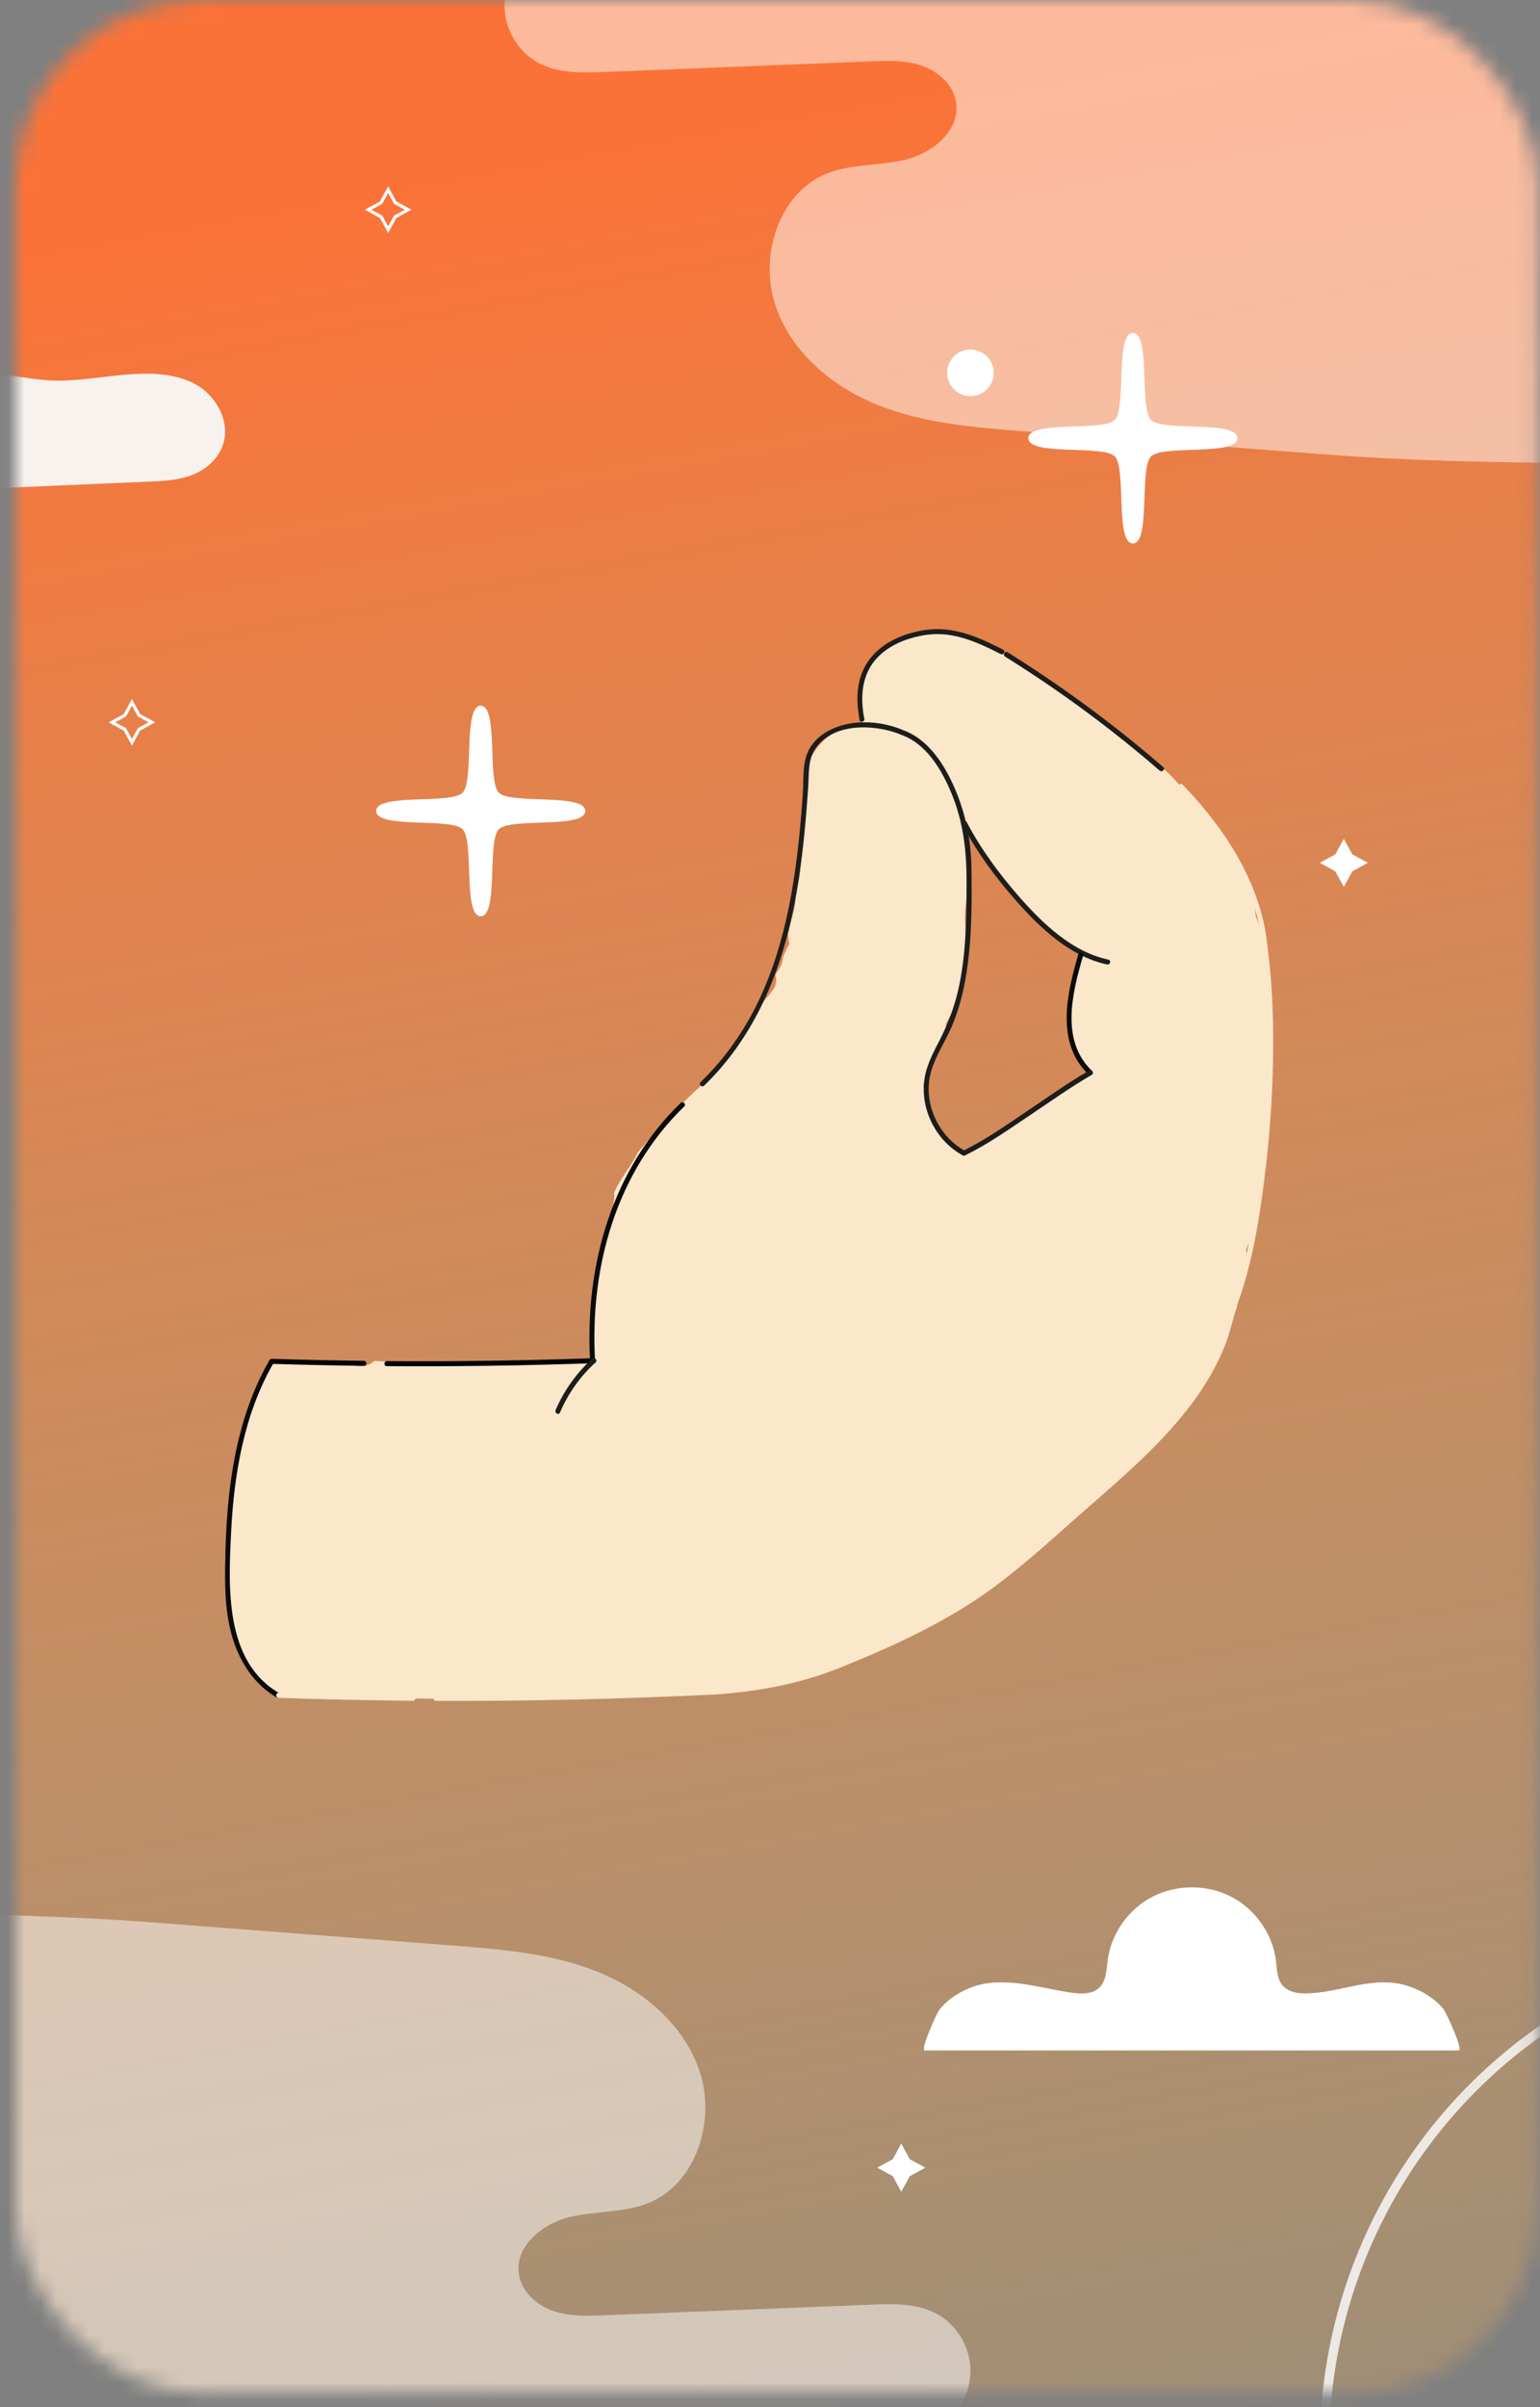 <svg width="96" height="150" viewBox="0 0 96 150" fill="none" xmlns="http://www.w3.org/2000/svg">
<rect x="0" y="0" width="96" height="150" fill="#808080" stroke="none"/>
<mask id="mask0_117_18273" style="mask-type:alpha" maskUnits="userSpaceOnUse" x="0" y="0" width="96" height="150">
<rect x="0.964" width="94.907" height="149.137" rx="11.561" fill="#F6DFCF"/>
</mask>
<g mask="url(#mask0_117_18273)">
<rect x="-1.94" y="-6.10352e-05" width="110.349" height="156.812" fill="url(#paint0_linear_117_18273)"/>
<mask id="mask1_117_18273" style="mask-type:luminance" maskUnits="userSpaceOnUse" x="-16" y="-3" width="163" height="162">
<path d="M146.16 -2.904L-15.008 -2.904L-15.008 158.264L146.16 158.264L146.16 -2.904Z" fill="white"/>
</mask>
<g mask="url(#mask1_117_18273)">
<path d="M83.242 53.239L82.274 53.767L83.242 54.298L83.771 55.267L84.301 54.298L85.27 53.767L84.301 53.239L83.771 52.271L83.242 53.239Z" fill="white"/>
<path d="M55.655 134.549L54.686 135.077L55.655 135.608L56.183 136.576L56.714 135.608L57.682 135.077L56.714 134.549L56.183 133.58L55.655 134.549Z" fill="white"/>
<path opacity="0.5" d="M112.068 -2.768L33.071 -2.904C32.01 -2.114 31.386 -0.75 31.461 0.59C31.54 1.931 32.32 3.21 33.465 3.864C34.718 4.583 36.233 4.544 37.665 4.486C43.197 4.266 48.729 4.046 54.264 3.825C55.346 3.783 56.457 3.745 57.482 4.101C58.508 4.457 59.445 5.302 59.606 6.4C59.858 8.139 58.129 9.538 56.463 9.943C54.797 10.348 53.001 10.189 51.42 10.866C48.577 12.086 47.353 15.869 48.29 18.881C49.227 21.892 51.859 24.094 54.727 25.241C57.599 26.387 60.723 26.637 63.794 26.873C70.019 27.352 76.242 27.828 82.468 28.307C93.084 29.123 103.579 28.715 114.217 29.039C113.317 18.479 112.964 7.786 112.065 -2.774L112.068 -2.768Z" fill="white"/>
<path d="M-5.486 24.941C-6.401 26.099 -6.617 27.971 -5.736 29.162C-4.751 30.494 -2.94 30.541 -1.373 30.472C2.181 30.319 5.732 30.163 9.286 30.011C10.204 29.971 11.139 29.927 12.005 29.586C12.87 29.245 13.665 28.552 13.935 27.594C14.361 26.092 13.319 24.469 11.995 23.845C9.289 22.568 5.832 23.914 2.957 23.696C0.191 23.49 -3.36 22.248 -5.486 24.941Z" fill="#F8F2EE"/>
<path opacity="0.5" d="M-20.119 150.868L58.879 151.004C59.939 150.214 60.564 148.85 60.488 147.51C60.409 146.169 59.63 144.89 58.484 144.236C57.231 143.517 55.717 143.556 54.284 143.614C48.752 143.834 43.221 144.054 37.686 144.275C36.603 144.317 35.492 144.356 34.467 143.999C33.441 143.643 32.504 142.798 32.343 141.7C32.091 139.961 33.82 138.562 35.486 138.157C37.152 137.753 38.948 137.911 40.529 137.234C43.372 136.014 44.596 132.231 43.659 129.219C42.722 126.208 40.09 124.006 37.222 122.859C34.35 121.713 31.226 121.464 28.156 121.227C21.93 120.748 15.707 120.272 9.481 119.793C-1.135 118.977 -11.63 119.385 -22.268 119.061C-21.368 129.621 -21.015 140.314 -20.116 150.874L-20.119 150.868Z" fill="white"/>
<circle cx="60.494" cy="23.231" r="1.452" fill="white"/>
<path fill-rule="evenodd" clip-rule="evenodd" d="M24.195 11.616L23.682 12.555L22.743 13.069L23.682 13.583L24.195 14.52L24.709 13.583L25.647 13.069L24.709 12.555L24.195 11.616ZM24.195 12.029L24.562 12.701L25.234 13.069L24.562 13.436L24.195 14.107L23.828 13.436L23.157 13.069L23.828 12.701L24.195 12.029Z" fill="white"/>
<path fill-rule="evenodd" clip-rule="evenodd" d="M8.224 43.559L7.71 44.498L6.772 45.012L7.71 45.526L8.224 46.463L8.737 45.526L9.676 45.012L8.737 44.498L8.224 43.559ZM8.224 43.972L8.591 44.645L9.262 45.012L8.591 45.379L8.224 46.05L7.856 45.379L7.185 45.012L7.856 44.645L8.224 43.972Z" fill="white"/>
<path d="M63.299 123.574C64.424 123.689 65.562 123.981 66.608 124.146C67.269 124.25 68.04 124.321 68.52 123.864C68.97 123.44 68.97 122.75 69.052 122.141C69.27 120.479 70.354 118.952 71.863 118.182C73.37 117.412 75.261 117.418 76.761 118.199C78.26 118.979 79.334 120.516 79.541 122.178C79.589 122.555 79.596 122.942 79.719 123.302C79.968 124.022 80.669 124.227 81.372 124.22C83.607 124.2 85.601 123.033 87.823 123.773C88.651 124.049 89.418 124.52 89.977 125.186C90.14 125.384 91.248 127.772 90.927 127.772L57.645 127.772C57.339 127.772 58.409 125.418 58.565 125.223C59.124 124.54 59.898 124.059 60.733 123.776C61.544 123.504 62.413 123.483 63.292 123.574L63.299 123.574Z" fill="white"/>
<circle opacity="0.8" cx="114.217" cy="152.456" r="31.653" stroke="white" stroke-width="0.581"/>
<path d="M77.137 27.305C77.137 28.43 72.485 27.701 71.75 28.441C71.016 29.18 71.74 33.863 70.622 33.863C69.504 33.863 70.228 29.18 69.493 28.441C68.758 27.701 64.106 28.43 64.106 27.305C64.106 26.18 68.758 26.908 69.493 26.169C70.228 25.43 69.504 20.747 70.622 20.747C71.74 20.747 71.016 25.43 71.75 26.169C72.485 26.908 77.137 26.18 77.137 27.305Z" fill="white"/>
<path d="M36.483 50.536C36.483 51.661 31.83 50.933 31.095 51.672C30.361 52.412 31.085 57.095 29.967 57.095C28.849 57.095 29.573 52.412 28.838 51.672C28.104 50.933 23.451 51.661 23.451 50.536C23.451 49.411 28.104 50.14 28.838 49.4C29.573 48.661 28.849 43.978 29.967 43.978C31.085 43.978 30.361 48.661 31.095 49.4C31.83 50.14 36.483 49.411 36.483 50.536Z" fill="white"/>
</g>
<g clip-path="url(#clip0_117_18273)">
<path d="M78.719 72.015C78.976 71.144 78.81 70.368 79.001 69.643C79.162 69.018 79.175 68.447 79.109 67.751C79.109 67.564 79.1 67.559 79.096 67.368C79.092 67.259 79.104 66.868 79.104 66.759C79.233 65.809 79.324 65.151 79.179 64.342C79.216 63.996 79.204 63.709 79.125 63.363C79.109 63.033 79.187 62.813 79.071 62.513C79.042 62.312 79.133 62.233 79.109 62.033C79.216 61.658 79.071 61.175 79.071 60.77L79.021 60.47C79.034 60.124 78.984 59.866 78.893 59.549C78.939 59.295 78.702 59.058 78.69 58.791C78.661 58.187 78.516 57.607 78.275 57.082C78.197 55.798 77.707 54.798 77.044 53.669C76.373 51.835 74.794 50.514 73.584 48.997C72.614 47.78 71.383 47.009 70.16 46.059C68.548 44.804 66.973 43.758 65.36 42.508C64.867 42.125 64.245 41.37 63.516 41.362C63.068 40.949 62.674 40.578 62.032 40.424C61.675 40.337 61.261 39.978 60.901 39.907C60.246 39.582 59.707 39.524 58.977 39.386C57.916 39.186 56.395 39.503 55.446 40.12C54.675 40.62 54.107 41.262 53.751 42.112C53.452 42.829 53.585 44.338 53.734 45.121C53.179 45.404 52.395 45.138 52.026 45.642C50.849 46.3 49.991 47.843 50.066 49.184C50.124 50.218 50.099 51.248 50 52.273C49.929 52.685 49.838 53.09 49.743 53.49C49.834 53.66 49.892 53.865 49.884 54.106C49.88 54.294 49.859 54.477 49.83 54.661C49.822 54.732 49.805 54.802 49.792 54.873C49.718 55.286 49.623 55.694 49.589 56.111C49.531 56.795 49.287 57.428 49.158 58.095C49.15 58.136 49.133 58.17 49.125 58.212C49.146 58.42 49.171 58.624 49.208 58.828C49.046 59.099 48.914 59.387 48.802 59.678C48.798 59.858 48.752 60.045 48.653 60.237C48.562 60.412 48.458 60.575 48.346 60.733C48.425 61.041 48.4 61.375 48.213 61.642C47.94 62.037 47.608 62.375 47.322 62.758C47.206 62.917 47.094 63.075 46.978 63.233C46.978 63.283 46.978 63.329 46.966 63.379C46.958 63.546 46.908 63.7 46.816 63.846C46.804 63.867 46.796 63.884 46.783 63.9C46.779 63.909 46.771 63.917 46.767 63.921C46.692 64.059 46.601 64.188 46.497 64.305C46.477 64.33 46.452 64.35 46.427 64.371C46.348 64.434 46.269 64.496 46.187 64.555C46.079 64.967 45.677 64.984 45.623 65.405C45.486 65.509 44.848 66.297 44.632 66.58C44.603 66.63 44.479 66.822 44.45 66.876C44.131 67.143 44.131 67.314 43.778 67.601C42.398 68.731 39.812 71.723 39.762 71.819C39.368 72.632 38.767 73.315 38.365 74.132C38.332 74.198 38.307 74.265 38.278 74.332C38.299 74.432 38.307 74.54 38.291 74.657C38.278 74.774 38.253 74.882 38.233 74.986C38.237 74.986 38.241 74.986 38.249 74.986C37.922 76.912 37.184 77.745 37.118 80.675C37.114 80.888 37.039 81.067 36.948 81.221C36.931 81.554 36.877 81.884 36.79 82.2C37.014 82.404 36.828 83.146 36.906 83.451C36.993 83.788 37.002 83.934 36.902 84.267C36.778 84.676 36.828 84.718 36.421 84.847C36.347 84.897 36.272 84.934 36.189 84.968C36.198 85.026 35.862 84.793 35.87 84.851C34.846 84.938 34.208 84.826 33.18 84.897C32.84 84.918 32.658 84.955 32.318 84.976C32.297 84.976 31.763 84.976 31.742 84.976C29.632 84.788 27.834 85.08 25.72 84.943C24.932 84.893 24.14 84.847 23.353 84.801C22.963 85.163 22.333 85.239 21.873 84.972C21.848 84.968 21.836 84.963 21.832 84.959C21.745 84.959 21.654 84.959 21.571 84.959C21.272 84.955 20.978 84.93 20.684 84.876C20.671 84.876 20.663 84.884 20.651 84.884C20.348 84.947 20.041 84.993 19.735 85.03C19.303 85.147 18.848 84.868 18.321 84.888C17.865 84.905 17.509 84.888 17.028 85.013C16.174 85.705 16.22 86.164 15.648 87.814C15.627 87.843 15.424 88.256 15.403 88.285C15.213 88.577 15.466 88.627 15.325 88.969C15.229 89.081 15.146 89.206 15.055 89.323C15.047 89.623 15.022 89.927 14.968 90.24C14.968 90.26 14.96 90.281 14.956 90.302C14.641 91.532 14.429 92.374 14.255 93.736C14.288 93.79 14.313 93.849 14.351 93.903C14.338 93.982 14.326 94.061 14.317 94.141C14.04 96.541 14.152 98.912 14.496 101.3C14.595 102.001 14.711 102.659 15.109 103.268C15.905 104.485 16.419 105.539 17.778 105.66C18.893 105.76 20.564 105.747 21.687 105.764C26.478 105.835 30.714 105.993 35.19 105.764C36.409 105.701 37.503 105.797 38.718 105.672C39.518 105.589 40.102 105.714 40.898 105.593C40.96 105.585 42.017 105.564 42.075 105.551C49.734 105.243 53.112 103.601 58.509 100.884C59.131 100.571 59.363 100.313 60.345 99.8C60.619 99.654 60.689 99.517 60.971 99.388C61.717 99.096 62.032 98.462 62.766 98.146C62.583 97.733 63.184 97.85 63.57 97.42C64.668 96.204 65.638 95.462 66.977 94.574C67.06 94.524 67.085 94.42 67.167 94.37C67.002 94.174 67.611 93.886 67.785 93.74C68.382 93.24 68.751 92.648 69.418 92.303C69.48 91.907 70.239 92.053 70.147 91.644C70.21 91.49 70.433 91.502 70.475 91.34C70.483 91.302 70.749 91.111 70.757 91.073C71.884 90.056 72.394 89.31 73.401 88.31C73.886 87.831 74.388 87.297 74.587 86.622C74.727 86.485 74.93 86.397 75.018 86.218C75.424 85.401 76.087 84.651 76.199 83.738C76.257 83.676 76.365 83.638 76.377 83.555C76.568 82.367 76.696 81.742 77.305 80.638C77.314 80.375 77.579 80.096 77.529 79.85C77.695 79.341 77.795 78.8 77.741 78.345C77.72 78.183 77.699 78.024 77.674 77.862C77.848 77.499 78.006 77.12 78.139 76.741C78.342 76.162 78.412 75.516 78.408 74.907C78.408 74.844 78.408 74.782 78.404 74.719C78.624 74.257 78.731 73.761 78.711 73.232C78.727 72.79 78.744 72.615 78.735 72.027L78.719 72.015ZM67.13 67.289C65.804 68.289 64.523 69.135 63.105 70.002C62.513 70.327 62.049 70.735 61.477 71.094C61.066 71.352 60.909 71.185 60.598 71.56C60.507 71.61 60.374 71.665 60.287 71.727C59.964 71.565 59.831 71.777 59.52 71.59C59.446 71.465 59.338 71.448 59.267 71.319C59.156 70.969 58.973 70.789 58.712 70.523C58.26 70.056 58.057 69.939 57.825 68.927C57.825 68.885 57.667 68.639 57.672 68.601C57.68 68.264 57.634 67.935 57.56 67.618C58.061 66.913 58.107 66.009 58.505 65.201C58.629 64.946 59.023 64.113 58.957 63.813C59.421 62.954 59.417 62.963 59.761 62.046C60.109 61.108 60.283 59.908 60.25 58.903C60.221 58.124 60.092 57.27 60.192 56.495C60.457 54.427 60.304 53.056 59.98 51.36C59.889 50.889 59.902 50.347 59.694 49.847C59.873 49.993 59.699 50.452 59.877 50.597C61.22 54.136 63.557 56.59 66.355 58.545C66.778 58.841 66.894 59.283 67.329 59.491C67.109 59.774 67.25 59.799 67.138 60.145C66.877 60.641 66.757 61.029 66.778 61.604C66.794 61.725 66.674 61.971 66.691 62.092C66.575 62.479 66.595 62.654 66.591 63.075L66.591 63.529C66.566 64.105 66.649 64.771 66.91 65.267C67.076 65.784 67.122 66.022 67.528 66.401C67.636 66.518 67.706 66.647 67.822 66.747C67.449 67.059 67.503 66.989 67.126 67.289L67.13 67.289Z" fill="#FBE7CA"/>
<path d="M42.431 68.73C38.175 72.848 36.483 78.774 36.774 84.601C36.782 84.801 37.093 84.801 37.084 84.601C36.798 78.854 38.448 73.019 42.651 68.951C42.796 68.81 42.576 68.589 42.431 68.73Z" fill="#0A0A0A"/>
<path d="M56.146 45.433C54.721 44.883 52.963 44.808 51.595 45.567C51.028 45.879 50.551 46.354 50.315 46.967C50.012 47.746 50.099 48.705 50.041 49.522C49.751 53.643 49.249 57.861 47.6 61.687C46.671 63.842 45.362 65.8 43.675 67.43C43.53 67.567 43.749 67.788 43.894 67.651C46.68 64.963 48.334 61.433 49.225 57.694C49.672 55.831 49.946 53.927 50.136 52.022C50.236 51.03 50.315 50.038 50.381 49.042C50.435 48.221 50.356 47.313 50.853 46.613C51.968 45.037 54.468 45.121 56.063 45.737C56.25 45.808 56.333 45.508 56.146 45.437L56.146 45.433Z" fill="#1D1D1B"/>
<path d="M24.115 85.13C28.418 85.159 32.716 85.097 37.014 84.946C37.213 84.938 37.213 84.626 37.014 84.634C32.716 84.788 28.418 84.846 24.115 84.817C23.916 84.817 23.916 85.13 24.115 85.13Z" fill="black"/>
<path d="M16.953 84.988C18.864 85.046 20.775 85.088 22.686 85.113C22.885 85.113 22.885 84.805 22.686 84.801C20.775 84.776 18.864 84.734 16.953 84.676C16.755 84.671 16.755 84.984 16.953 84.988Z" fill="black"/>
<path d="M36.906 84.676C35.932 85.563 35.157 86.655 34.635 87.868C34.556 88.052 34.826 88.21 34.904 88.026C35.414 86.835 36.169 85.768 37.126 84.897C37.275 84.763 37.056 84.542 36.906 84.676Z" fill="#1D1D1B"/>
<path d="M16.788 84.776C15.308 87.335 14.603 90.252 14.28 93.173C14.11 94.715 14.048 96.27 14.031 97.82C14.015 99.371 14.093 101.021 14.649 102.517C15.146 103.859 15.996 105.055 17.244 105.776C17.418 105.876 17.575 105.605 17.401 105.505C13.986 103.526 14.239 98.858 14.408 95.449C14.591 91.827 15.221 88.106 17.053 84.93C17.152 84.755 16.887 84.596 16.783 84.772L16.788 84.776Z" fill="#0A0A0A"/>
<path d="M27.187 105.989C32.964 106.01 38.742 105.876 44.512 105.593C44.711 105.585 44.711 105.272 44.512 105.28C38.742 105.564 32.964 105.697 27.187 105.676C26.988 105.676 26.988 105.989 27.187 105.989Z" fill="#FBE7CA"/>
<path d="M17.368 105.801C20.157 105.897 22.951 105.956 25.74 105.981C25.939 105.981 25.939 105.668 25.74 105.668C22.947 105.643 20.157 105.585 17.368 105.489C17.169 105.48 17.169 105.793 17.368 105.801Z" fill="#FBE7CA"/>
<path d="M53.875 44.783C53.672 43.712 53.672 42.553 54.236 41.587C54.633 40.903 55.267 40.407 55.976 40.074C56.561 39.803 57.203 39.632 57.846 39.548C59.45 39.344 60.983 40.04 62.38 40.757C62.558 40.849 62.716 40.578 62.537 40.486C61.402 39.903 60.212 39.349 58.927 39.224C58.181 39.153 57.427 39.261 56.71 39.469C55.458 39.836 54.298 40.595 53.771 41.837C53.365 42.795 53.394 43.858 53.585 44.866C53.622 45.062 53.92 44.979 53.883 44.783L53.875 44.783Z" fill="#1D1D1B"/>
<path d="M73.505 49.117C76.149 51.855 78.437 55.34 78.723 59.24C78.739 59.441 79.05 59.441 79.034 59.24C78.739 55.252 76.431 51.697 73.724 48.897C73.583 48.751 73.364 48.971 73.505 49.117Z" fill="#FBE7CA"/>
<path d="M62.654 40.916C66.044 43.029 69.269 45.404 72.294 48.022C72.444 48.151 72.667 47.93 72.514 47.801C69.468 45.167 66.226 42.775 62.811 40.645C62.641 40.536 62.484 40.807 62.654 40.916Z" fill="#1D1D1B"/>
<path d="M78.727 59.195C79.129 62.108 79.121 65.088 78.98 68.022C78.831 71.168 78.499 74.323 77.865 77.412C77.579 78.795 77.231 80.175 76.725 81.496C76.655 81.683 76.953 81.767 77.024 81.579C78.01 79.012 78.466 76.228 78.814 73.511C79.225 70.289 79.419 67.034 79.357 63.788C79.328 62.225 79.237 60.662 79.026 59.116C78.997 58.916 78.698 59.003 78.727 59.199L78.727 59.195Z" fill="#FBE7CA"/>
<path d="M76.816 81.329C76.576 81.996 76.448 82.696 76.207 83.363C75.967 84.03 75.693 84.621 75.37 85.222C74.765 86.338 74.023 87.368 73.202 88.335C71.573 90.252 69.667 91.902 67.785 93.557C65.621 95.453 63.528 97.445 61.162 99.091C58.795 100.738 55.931 102.063 53.17 103.246C50.41 104.43 47.546 105.076 44.516 105.284C44.317 105.297 44.317 105.609 44.516 105.597C47.198 105.414 49.805 104.947 52.312 103.942C55.073 102.838 57.846 101.592 60.362 99.996C62.869 98.408 65.049 96.382 67.271 94.424C69.236 92.69 71.25 91.002 72.999 89.043C73.932 88.001 74.79 86.88 75.486 85.659C75.834 85.046 76.141 84.409 76.398 83.75C76.696 82.988 76.841 82.183 77.119 81.412C77.189 81.225 76.887 81.141 76.82 81.329L76.816 81.329Z" fill="#FBE7CA"/>
<path d="M56.113 45.767C57.742 46.304 58.724 47.988 59.338 49.497C60.071 51.293 60.262 53.114 60.254 55.048C60.245 57.286 60.229 59.557 59.719 61.745C59.454 62.879 59.039 63.938 58.5 64.967C58.078 65.776 57.671 66.588 57.597 67.513C57.452 69.322 58.43 71.131 60.009 71.994C60.183 72.09 60.341 71.819 60.167 71.723C58.509 70.814 57.551 68.785 58.003 66.922C58.264 65.851 58.927 64.93 59.35 63.921C59.773 62.913 60.055 61.833 60.229 60.745C60.581 58.578 60.593 56.349 60.56 54.156C60.535 52.402 60.212 50.735 59.516 49.122C58.857 47.605 57.837 46.005 56.196 45.463C56.005 45.4 55.922 45.7 56.113 45.763L56.113 45.767Z" fill="#1D1D1B"/>
<path d="M59.993 51.389C60.888 53.098 62.073 54.694 63.346 56.136C64.842 57.836 66.728 59.616 69.012 60.099C69.207 60.141 69.289 59.841 69.095 59.799C66.823 59.32 64.966 57.524 63.487 55.827C62.264 54.427 61.128 52.881 60.262 51.23C60.167 51.051 59.901 51.21 59.993 51.389Z" fill="#1D1D1B"/>
<path d="M67.221 59.466C66.512 61.887 65.778 64.975 67.859 66.959C68.004 67.097 68.224 66.876 68.079 66.738C66.085 64.842 66.844 61.858 67.519 59.549C67.577 59.357 67.275 59.274 67.221 59.466Z" fill="#0A0A0A"/>
<path d="M60.162 71.994C61.559 71.319 62.848 70.402 64.133 69.543C65.418 68.685 66.699 67.764 68.05 66.984C68.224 66.884 68.066 66.613 67.892 66.713C66.541 67.489 65.269 68.405 63.976 69.272C62.682 70.139 61.402 71.052 60.005 71.723C59.827 71.81 59.984 72.081 60.162 71.994Z" fill="#1D1D1B"/>
</g>
</g>
<defs>
<linearGradient id="paint0_linear_117_18273" x1="24.921" y1="11.616" x2="61.22" y2="211.26" gradientUnits="userSpaceOnUse">
<stop stop-color="#FB7237"/>
<stop offset="1" stop-color="#EFCA6B" stop-opacity="0"/>
</linearGradient>
<clipPath id="clip0_117_18273">
<rect width="65.338" height="66.79" fill="white" transform="translate(14.031 39.203)"/>
</clipPath>
</defs>
</svg>
